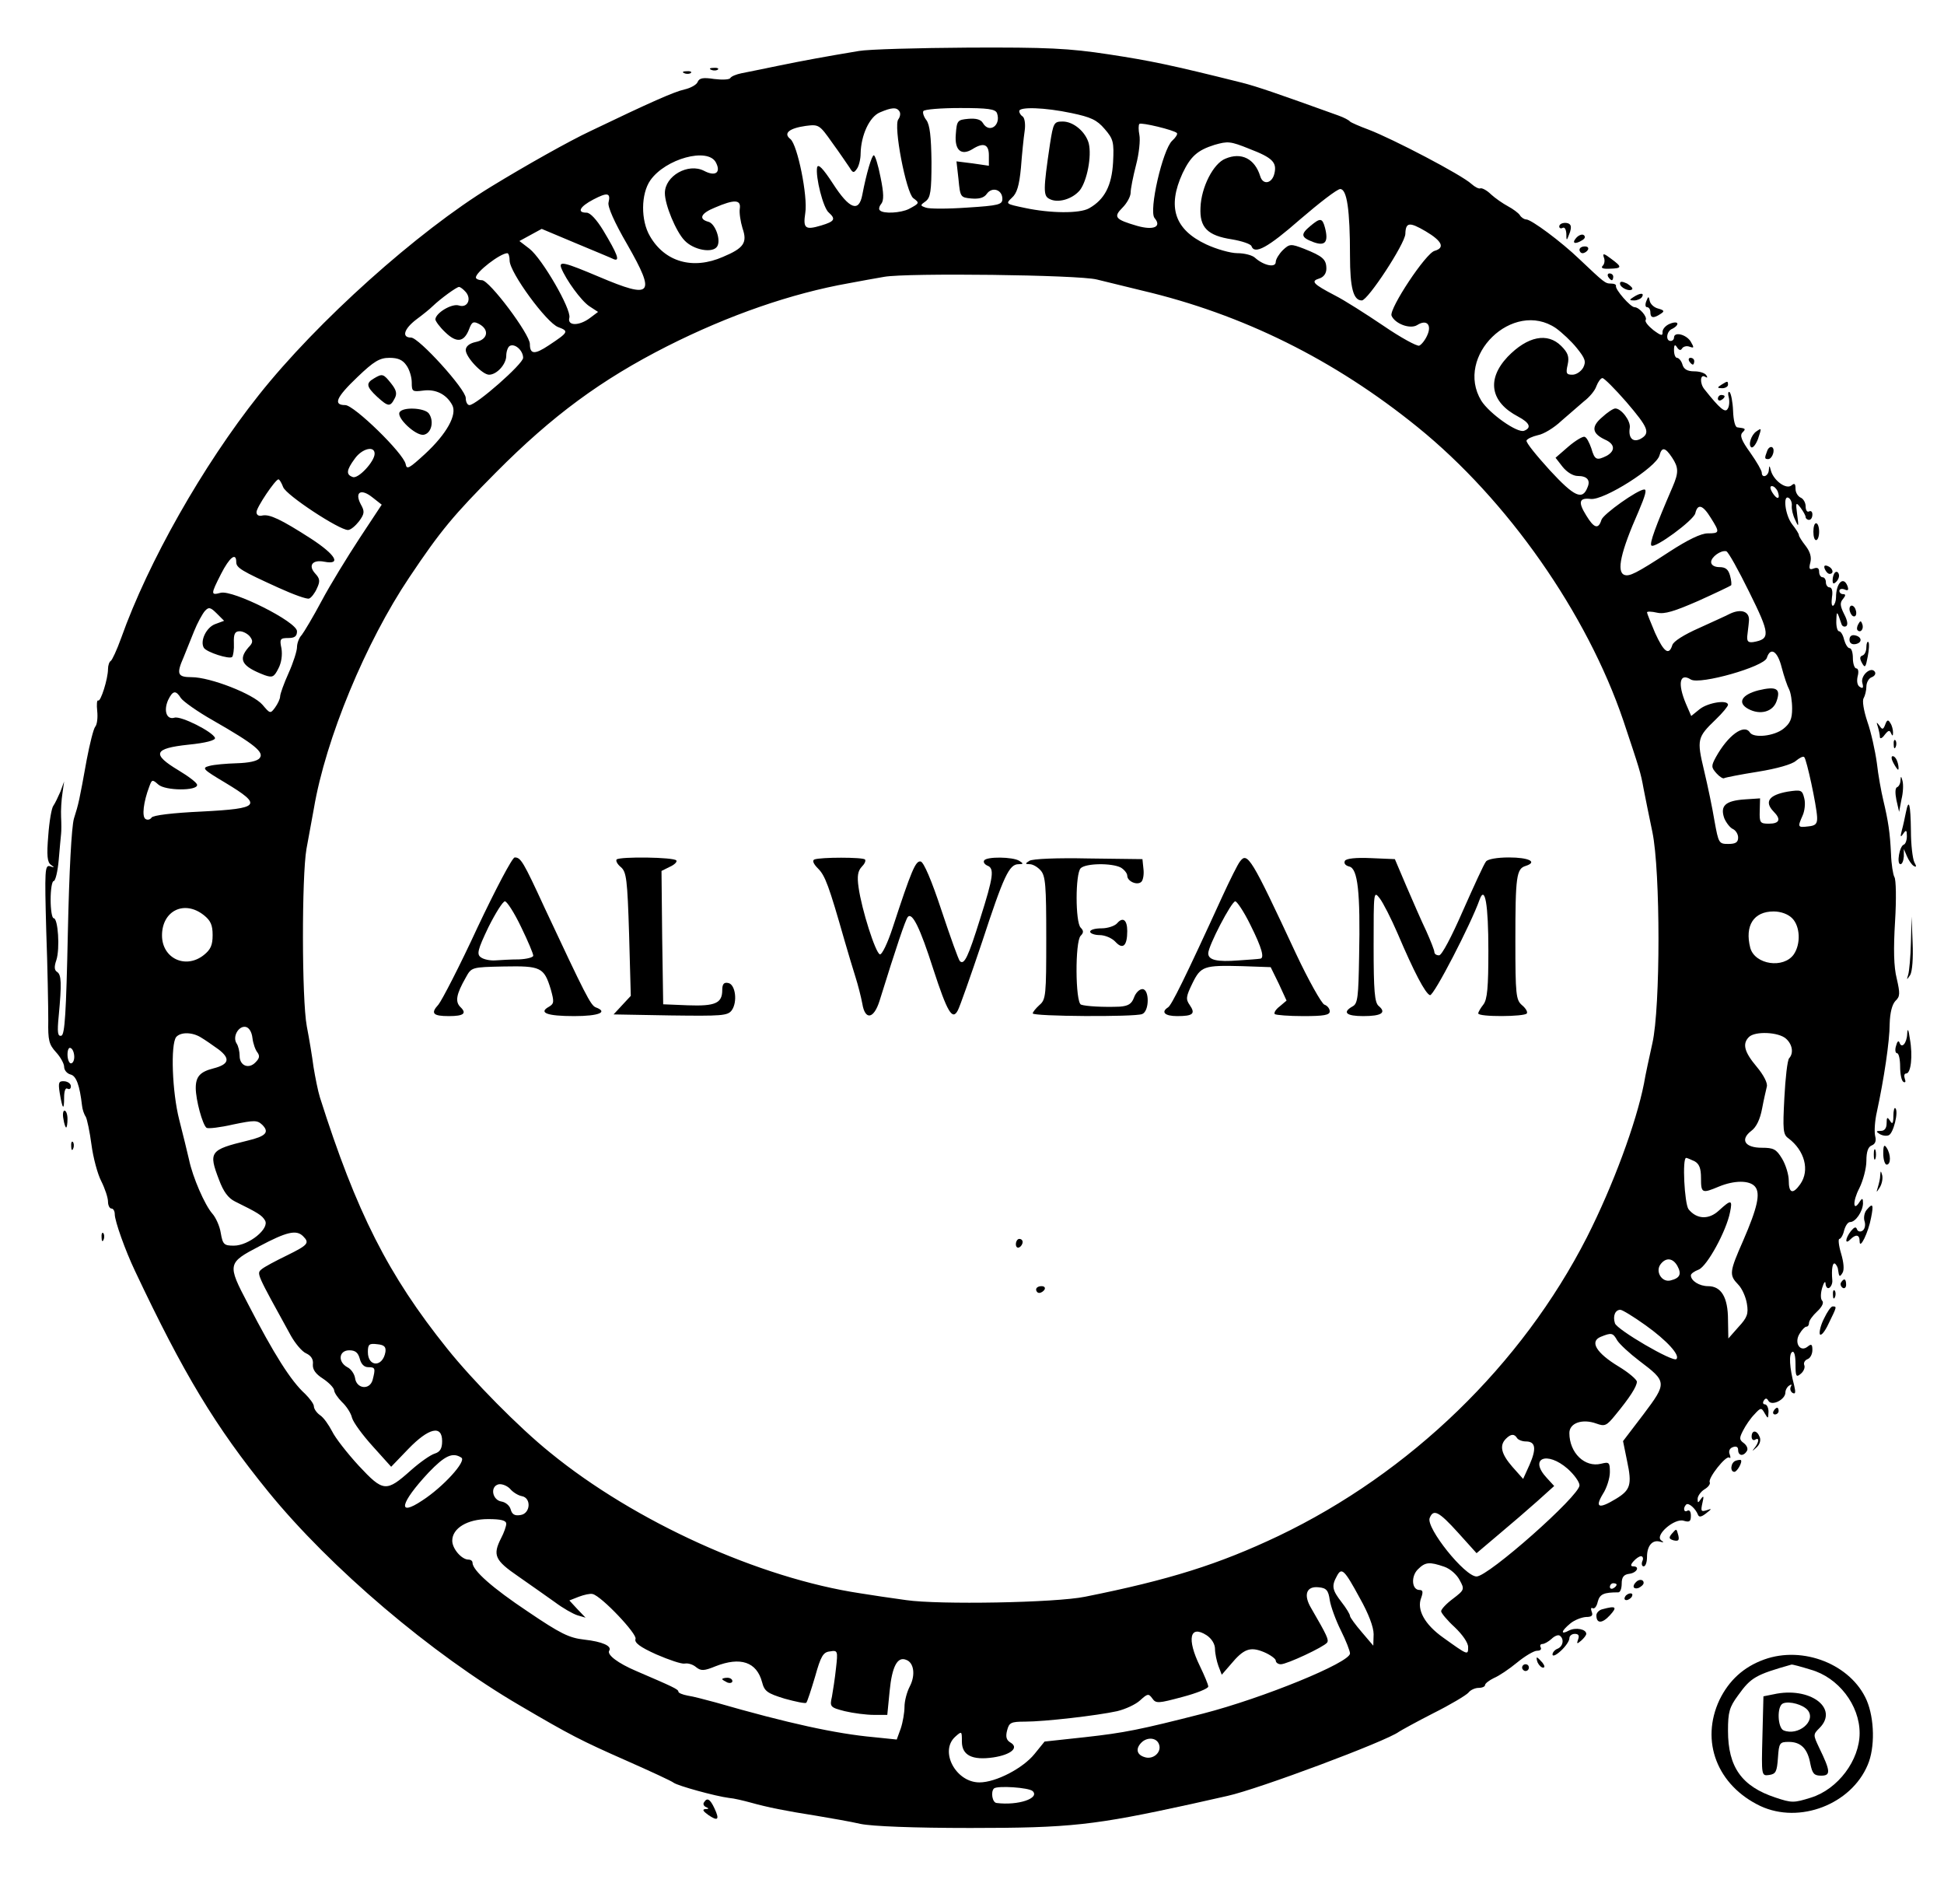 <?xml version="1.0" standalone="no"?>
<!DOCTYPE svg PUBLIC "-//W3C//DTD SVG 20010904//EN"
 "http://www.w3.org/TR/2001/REC-SVG-20010904/DTD/svg10.dtd">
<svg version="1.0" xmlns="http://www.w3.org/2000/svg"
 width="576pt" height="564pt" viewBox="0 0 576 564"
 preserveAspectRatio="xMidYMid meet">

<g transform="translate(0,564) scale(0.1,-0.1)"
fill="#000000" stroke="none">
<path d="M2545 5489 c-102 -17 -162 -28 -240 -44 -44 -9 -92 -19 -108 -22 -15
-3 -30 -9 -33 -14 -2 -5 -24 -6 -48 -3 -33 5 -44 3 -49 -9 -3 -8 -21 -18 -39
-22 -31 -7 -101 -38 -278 -123 -62 -29 -192 -102 -295 -165 -218 -133 -515
-399 -688 -617 -166 -209 -328 -495 -408 -720 -13 -36 -27 -66 -31 -68 -4 -2
-8 -13 -8 -24 0 -29 -22 -98 -29 -93 -4 2 -5 -12 -3 -31 2 -19 0 -40 -6 -47
-5 -6 -16 -50 -25 -97 -22 -122 -24 -131 -38 -175 -7 -25 -14 -154 -18 -339
-5 -238 -9 -300 -19 -304 -11 -3 -13 9 -8 59 9 96 8 122 -5 130 -8 5 -9 15 -2
35 11 34 5 124 -8 124 -5 0 -9 25 -9 55 0 30 4 55 9 55 5 0 12 28 15 63 3 34
6 69 7 77 1 8 1 31 0 50 -1 19 1 51 4 70 l5 35 -11 -30 c-7 -16 -16 -35 -21
-42 -5 -6 -12 -46 -15 -88 -5 -60 -3 -79 8 -87 11 -8 11 -9 -3 -4 -15 4 -16
-10 -11 -192 4 -108 6 -228 6 -265 -1 -59 2 -71 23 -94 13 -14 24 -34 24 -43
0 -10 8 -20 19 -23 17 -4 27 -32 34 -92 1 -11 6 -26 11 -33 4 -7 12 -45 17
-83 5 -38 18 -87 29 -108 11 -22 20 -49 20 -61 0 -11 5 -20 10 -20 6 0 10 -8
10 -17 0 -20 31 -107 60 -168 144 -305 238 -461 395 -654 184 -226 483 -480
745 -633 150 -88 181 -104 317 -164 70 -31 133 -60 139 -65 12 -9 124 -40 164
-45 14 -1 43 -8 65 -14 50 -14 100 -24 195 -39 41 -7 100 -17 130 -24 34 -7
156 -12 325 -12 297 0 367 8 655 71 36 8 84 19 107 24 91 20 471 162 508 190
6 4 51 29 102 55 50 25 97 53 104 61 6 8 20 14 30 14 11 0 19 4 19 8 0 5 12
14 26 21 15 6 46 27 69 46 23 19 50 35 59 35 10 0 14 4 11 10 -3 5 -1 10 5 10
6 0 18 7 27 15 8 8 19 13 24 10 14 -9 11 -32 -6 -39 -8 -3 -15 -11 -15 -17 0
-7 11 -2 25 11 14 13 25 29 25 37 0 7 7 13 16 13 11 0 14 -5 10 -16 -5 -14 -4
-15 9 -4 8 7 15 16 15 20 0 14 -31 20 -51 10 -26 -14 -24 -2 4 21 12 10 33 18
46 19 17 0 22 4 17 16 -3 8 -2 13 3 10 5 -3 12 5 15 19 6 23 18 28 61 28 6 0
10 12 10 26 0 19 6 27 23 29 22 3 32 22 11 22 -8 0 -8 5 1 15 7 8 17 15 22 15
6 0 8 -7 4 -15 -3 -8 -1 -15 4 -15 6 0 10 13 10 28 0 33 16 52 39 45 11 -3 12
-2 3 4 -20 15 40 67 67 58 17 -5 21 -2 21 15 0 12 -4 18 -10 15 -11 -7 -14 8
-4 18 7 7 28 -12 35 -30 3 -8 10 -7 24 4 18 14 18 15 1 9 -16 -5 -17 -2 -12
21 5 21 4 24 -4 13 -9 -13 -10 -13 -10 0 0 8 9 21 20 28 12 7 18 16 16 21 -7
11 49 82 58 73 4 -3 4 1 1 10 -4 9 0 18 9 21 10 4 16 1 16 -8 0 -18 16 -20 26
-3 4 6 0 16 -9 23 -14 10 -14 15 -2 38 7 14 22 36 33 47 19 21 21 21 31 3 10
-17 10 -16 11 5 0 12 -5 22 -11 22 -5 0 -7 5 -3 11 5 8 9 8 14 -1 10 -16 50 4
50 25 0 7 5 17 12 21 6 4 8 3 4 -4 -3 -6 -1 -14 5 -18 9 -5 10 1 5 22 -14 53
-16 93 -6 99 6 4 10 -10 10 -36 0 -36 2 -40 15 -29 9 7 14 19 11 26 -3 7 2 15
10 18 8 3 14 15 14 27 0 17 -3 19 -14 10 -22 -18 -41 11 -24 38 7 12 16 21 20
21 5 0 8 5 8 11 0 7 11 22 24 34 14 13 21 26 15 32 -5 5 -5 21 0 38 5 17 10
22 10 12 1 -10 6 -15 11 -12 6 4 10 14 9 23 -3 33 1 55 9 48 4 -4 8 -12 8 -17
3 -22 5 -23 13 -10 6 9 4 31 -4 58 -7 23 -9 43 -5 43 4 0 11 11 14 25 4 14 11
25 18 25 16 0 37 31 38 55 0 16 -2 17 -10 5 -20 -32 -21 2 -1 40 11 22 21 59
21 81 0 27 5 42 16 46 10 4 14 13 10 28 -3 13 -1 45 5 71 21 97 38 210 38 261
1 33 7 57 17 68 14 13 14 22 4 66 -9 35 -10 88 -5 170 4 65 3 124 -2 131 -4 7
-9 38 -10 68 -3 63 -8 97 -23 160 -6 25 -15 74 -19 110 -5 36 -17 91 -28 122
-11 33 -16 63 -11 70 4 7 8 23 8 34 0 12 7 25 16 28 8 3 13 10 9 16 -11 17
-43 -11 -37 -33 4 -14 2 -18 -7 -12 -8 4 -10 17 -7 31 4 14 2 24 -4 24 -5 0
-10 14 -10 30 0 17 -4 30 -10 30 -5 0 -12 11 -16 25 -3 14 -10 25 -15 25 -5 0
-9 15 -8 33 1 29 2 28 15 -11 2 -7 8 -10 14 -7 6 4 4 17 -6 36 -12 24 -13 34
-3 45 8 10 8 14 0 14 -6 0 -11 4 -11 10 0 5 7 7 15 4 11 -5 13 -2 9 10 -12 31
-34 9 -34 -34 0 -10 -4 -21 -8 -24 -5 -3 -6 8 -4 25 3 17 0 29 -7 29 -6 0 -11
7 -11 15 0 8 -4 15 -10 15 -5 0 -10 7 -10 16 0 11 -5 14 -16 10 -13 -5 -15 -1
-10 18 4 16 -1 32 -14 49 -11 14 -20 28 -20 32 0 4 -9 18 -20 32 -21 27 -28
89 -10 78 6 -4 10 -14 9 -23 -1 -10 3 -28 10 -42 10 -23 11 -21 6 15 -5 37 -4
39 10 21 8 -11 15 -23 15 -28 0 -4 5 -8 10 -8 6 0 10 7 10 16 0 8 -4 12 -10 9
-5 -3 -10 3 -10 15 0 11 -7 23 -15 26 -8 4 -15 15 -15 26 0 15 -3 18 -12 10
-16 -13 -53 15 -61 44 -4 16 -5 16 -6 2 -1 -19 -21 -26 -21 -8 0 6 -15 32 -34
59 -26 36 -32 51 -23 60 11 11 9 12 -15 15 -7 0 -12 21 -13 49 -1 26 -6 51
-10 55 -4 4 -6 -3 -3 -14 3 -12 2 -28 -3 -35 -7 -13 -23 0 -69 58 -14 17 -13
46 2 37 7 -4 8 -3 4 4 -4 7 -20 12 -36 12 -20 0 -31 6 -35 20 -3 11 -11 20
-16 20 -5 0 -9 10 -9 23 0 16 3 18 9 8 6 -9 11 -10 15 -3 4 6 14 8 22 5 14 -5
14 -3 3 16 -14 21 -49 29 -49 11 0 -5 -4 -10 -10 -10 -16 0 -12 30 5 36 8 4
15 10 15 15 0 5 -10 5 -22 0 -13 -5 -22 -16 -22 -24 1 -13 -4 -12 -27 5 -15
12 -26 25 -23 30 6 9 -19 38 -33 38 -12 0 -58 53 -55 63 1 4 -5 7 -15 7 -17 0
-20 3 -93 72 -54 52 -143 118 -158 118 -6 0 -15 6 -19 13 -4 6 -20 18 -35 26
-15 8 -38 24 -50 35 -12 12 -27 20 -32 18 -4 -2 -16 4 -26 13 -29 27 -234 134
-305 161 -27 10 -52 21 -55 24 -3 4 -18 12 -35 18 -178 64 -238 85 -285 97
-212 53 -271 65 -395 84 -118 18 -182 21 -415 20 -151 -1 -297 -5 -325 -10z
m120 -179 c4 -6 2 -16 -3 -23 -16 -18 23 -218 44 -234 19 -14 19 -15 -13 -32
-24 -12 -76 -15 -86 -4 -4 3 -2 12 4 19 8 10 8 31 -2 79 -7 36 -16 65 -20 65
-6 0 -22 -54 -34 -117 -10 -53 -38 -43 -87 33 -30 46 -44 60 -47 48 -5 -28 18
-121 35 -134 21 -19 17 -26 -23 -38 -47 -14 -54 -9 -47 37 8 49 -23 202 -44
219 -22 17 -4 32 45 39 39 5 41 4 79 -50 22 -30 44 -63 51 -73 10 -17 13 -17
22 -4 6 8 11 29 11 45 1 54 26 109 57 122 35 15 50 16 58 3z m289 -5 c13 -36
-23 -62 -42 -29 -6 10 -20 14 -43 12 -32 -3 -34 -5 -37 -46 -4 -47 16 -64 49
-44 33 21 49 15 49 -18 l0 -31 -48 7 -48 6 6 -53 c5 -53 6 -54 38 -57 23 -2
38 2 46 14 16 22 46 12 46 -15 0 -17 -10 -20 -105 -26 -57 -4 -112 -4 -122 0
-17 6 -17 7 0 19 14 11 17 29 17 117 -1 75 -5 109 -15 123 -8 10 -12 23 -9 27
3 5 52 9 109 9 82 0 104 -3 109 -15z m221 0 c57 -12 75 -20 98 -47 26 -30 28
-39 25 -99 -4 -69 -25 -110 -71 -136 -28 -16 -115 -15 -190 1 -57 12 -58 12
-39 30 15 13 22 36 27 89 3 40 8 89 11 109 3 20 0 39 -6 43 -5 3 -10 10 -10
16 0 13 75 11 155 -6z m312 -59 c3 -3 -3 -13 -14 -23 -28 -26 -70 -208 -52
-229 22 -26 -3 -37 -52 -23 -65 19 -71 26 -43 54 13 13 24 33 24 44 0 11 7 47
16 82 9 34 13 74 10 89 -3 15 -3 30 0 33 6 5 102 -18 111 -27z m215 -47 c68
-26 82 -40 74 -73 -7 -30 -34 -35 -42 -8 -16 52 -56 72 -103 52 -36 -14 -72
-85 -74 -145 -3 -59 21 -83 93 -94 30 -5 56 -14 58 -20 9 -26 48 -5 144 79 57
49 110 90 119 90 20 0 29 -62 29 -198 0 -95 10 -132 35 -132 18 0 128 168 129
197 1 35 12 36 60 8 49 -29 58 -49 27 -58 -26 -6 -135 -171 -128 -192 10 -24
55 -41 76 -28 28 18 44 1 30 -30 -6 -14 -17 -28 -24 -31 -7 -2 -55 24 -106 59
-52 35 -116 76 -144 90 -65 34 -72 42 -46 50 13 4 21 15 21 29 0 28 -11 37
-66 59 -39 15 -43 15 -63 -4 -11 -11 -21 -27 -21 -35 0 -18 -35 -11 -61 12 -8
8 -32 14 -53 14 -20 0 -62 12 -92 26 -94 44 -116 111 -70 211 24 50 44 68 95
84 39 11 46 11 103 -12z m-1581 -40 c16 -30 -1 -43 -35 -25 -47 24 -116 -15
-116 -66 0 -35 33 -114 58 -140 27 -29 84 -39 97 -18 12 19 -6 68 -26 73 -30
8 -23 25 19 42 58 25 78 24 74 -3 -2 -12 2 -38 8 -58 15 -43 4 -59 -58 -85
-89 -39 -172 -15 -216 61 -28 47 -27 126 1 166 45 64 170 98 194 53z m-318
-119 c-3 -12 17 -58 56 -125 85 -149 74 -162 -84 -95 -102 43 -120 48 -112 26
14 -35 59 -97 83 -113 l26 -17 -24 -18 c-32 -24 -68 -24 -61 1 6 25 -80 174
-118 204 l-30 23 33 18 33 18 100 -42 c55 -23 106 -44 114 -48 19 -7 10 16
-32 86 -19 31 -38 52 -49 52 -30 0 -20 18 20 39 42 22 52 20 45 -9z m-293
-172 c0 -35 110 -185 144 -197 32 -12 31 -15 -28 -54 -42 -28 -56 -27 -56 4 0
29 -120 189 -142 189 -10 0 -18 4 -18 8 0 16 71 71 93 72 4 0 7 -10 7 -22z
m1740 -56 c25 -6 86 -21 135 -33 297 -70 568 -204 815 -404 267 -216 502 -552
610 -870 48 -144 51 -152 60 -202 5 -27 17 -84 26 -128 24 -116 24 -519 0
-625 -9 -41 -21 -95 -25 -120 -23 -116 -91 -301 -169 -455 -193 -378 -523
-698 -914 -885 -177 -84 -323 -130 -573 -180 -88 -18 -434 -24 -530 -10 -44 6
-105 15 -135 20 -300 45 -669 212 -920 417 -92 74 -229 213 -305 308 -175 218
-269 404 -377 744 -6 19 -14 60 -19 90 -4 31 -13 85 -20 121 -15 81 -15 444
-1 525 6 33 16 87 22 120 35 207 154 493 283 685 93 139 131 184 257 311 167
168 311 274 506 373 184 93 370 157 539 187 33 6 80 15 105 19 67 12 576 6
630 -8z m-1870 -37 c18 -21 5 -48 -20 -40 -21 7 -69 -22 -70 -41 0 -5 13 -23
29 -38 34 -33 56 -30 71 9 8 22 13 24 30 15 31 -17 25 -46 -10 -53 -19 -4 -30
-13 -30 -24 0 -21 49 -73 69 -73 23 0 51 31 51 56 0 13 5 26 10 29 15 9 40
-13 40 -35 0 -18 -139 -140 -159 -140 -6 0 -11 9 -11 21 0 26 -139 179 -162
179 -29 0 -21 26 16 54 19 14 40 31 48 39 24 23 71 57 78 57 4 0 13 -7 20 -15z
m3230 -107 c18 -13 46 -39 62 -59 25 -31 28 -40 19 -58 -7 -12 -21 -21 -32
-21 -18 0 -20 4 -14 30 5 23 1 35 -19 55 -41 41 -100 29 -159 -32 -63 -67 -51
-134 31 -177 34 -18 41 -33 18 -42 -20 -8 -103 51 -127 89 -80 132 94 301 221
215z m-3406 -110 c9 -12 16 -35 16 -51 0 -27 2 -28 34 -24 37 5 69 -11 86 -43
15 -28 -16 -85 -81 -145 -47 -43 -54 -47 -57 -30 -6 32 -153 175 -179 175 -37
0 -27 23 36 83 49 47 66 57 95 57 25 0 39 -6 50 -22z m3615 -109 c65 -76 72
-92 42 -109 -23 -12 -37 3 -32 33 3 20 -25 57 -43 57 -6 0 -24 -12 -39 -26
-33 -28 -30 -48 8 -66 30 -13 32 -33 6 -48 -30 -15 -36 -13 -46 22 -6 17 -14
33 -20 34 -5 2 -27 -11 -48 -29 l-38 -33 21 -27 c13 -16 31 -27 45 -27 27 0
38 -12 29 -33 -15 -40 -39 -29 -112 50 -39 43 -71 82 -69 88 2 5 17 12 34 16
17 3 48 22 69 42 22 19 52 45 67 58 16 12 33 32 37 45 5 13 13 24 18 24 5 0
37 -32 71 -71z m-3709 -153 c0 -23 -49 -76 -65 -69 -20 7 -19 20 6 54 21 30
59 40 59 15z m3844 -11 c20 -30 20 -45 2 -87 -51 -118 -69 -168 -63 -174 10
-10 124 74 130 95 7 30 22 26 46 -13 27 -43 27 -46 -9 -46 -20 0 -59 -19 -113
-54 -101 -66 -119 -74 -134 -69 -24 9 -11 68 42 188 20 47 25 65 17 65 -19 0
-122 -73 -127 -90 -9 -29 -22 -25 -45 13 -25 40 -21 53 13 49 39 -5 195 94
204 129 7 26 17 24 37 -6z m-4115 -88 c9 -24 166 -127 192 -127 8 0 22 12 33
26 16 22 17 29 5 50 -19 36 0 48 34 21 l28 -22 -66 -100 c-36 -55 -87 -138
-112 -185 -25 -47 -52 -92 -59 -101 -8 -8 -14 -25 -14 -36 0 -11 -11 -46 -25
-77 -14 -31 -25 -62 -25 -69 0 -7 -7 -22 -15 -33 -14 -19 -15 -18 -37 8 -27
32 -155 82 -210 82 -42 0 -46 9 -24 59 7 18 21 52 31 77 10 25 25 52 32 60 11
12 16 12 35 -7 l22 -22 -27 -10 c-26 -10 -45 -50 -33 -70 8 -13 76 -35 84 -27
3 4 6 22 5 41 -1 27 3 35 17 35 10 0 23 -7 30 -15 10 -13 10 -19 -4 -33 -31
-36 -20 -56 48 -82 23 -8 28 -6 41 20 9 17 12 40 9 59 -6 28 -4 31 20 31 19 0
26 5 26 20 0 28 -190 123 -226 114 -30 -8 -30 -5 1 56 25 49 45 65 45 35 0
-17 15 -26 125 -76 44 -20 85 -35 91 -32 6 2 17 16 23 30 10 21 9 29 -5 44
-22 24 -8 42 27 35 52 -10 33 21 -39 68 -90 58 -123 73 -144 69 -11 -3 -18 1
-18 10 0 14 56 97 65 97 3 0 9 -10 14 -23z m4428 -12 c9 -24 -1 -27 -15 -5 -8
13 -8 20 -2 20 6 0 13 -7 17 -15z m-84 -299 c62 -125 63 -139 12 -148 -15 -2
-19 2 -18 17 1 11 4 31 5 45 3 28 -22 38 -56 22 -11 -6 -54 -25 -93 -43 -43
-19 -75 -39 -78 -50 -10 -32 -25 -21 -51 36 -13 31 -24 58 -24 61 0 3 13 3 30
-1 22 -5 51 4 122 35 51 23 95 44 97 46 2 1 1 15 -3 29 -5 18 -13 25 -31 25
-15 0 -25 6 -25 15 0 15 29 36 45 32 6 -2 36 -56 68 -121z m96 -223 c7 -27 17
-56 22 -65 5 -10 9 -35 9 -57 0 -31 -6 -44 -26 -60 -28 -22 -88 -28 -99 -11
-17 27 -65 -8 -101 -73 -14 -26 -14 -30 2 -48 9 -10 20 -17 23 -14 4 2 49 11
100 19 56 9 101 22 112 32 11 9 22 15 25 11 7 -7 36 -141 38 -177 1 -20 -4
-26 -26 -28 -32 -4 -32 -2 -17 32 6 13 9 36 5 51 -6 25 -9 26 -49 20 -56 -10
-70 -30 -42 -59 23 -23 18 -36 -14 -36 -26 0 -28 3 -27 38 l1 37 -45 -3 c-58
-4 -74 -19 -61 -56 6 -14 18 -29 26 -32 8 -4 15 -15 15 -25 0 -14 -7 -19 -29
-19 -28 0 -29 2 -41 68 -6 37 -20 104 -31 150 -22 92 -20 98 35 151 20 19 36
39 36 43 0 16 -58 7 -83 -12 l-26 -21 -16 37 c-25 60 -18 92 15 71 27 -16 217
38 225 64 11 34 32 20 44 -28z m-4743 -91 c7 -10 49 -40 95 -66 124 -71 153
-95 138 -112 -7 -9 -33 -14 -68 -15 -31 -1 -67 -4 -81 -8 -23 -6 -19 -10 48
-50 111 -67 103 -76 -70 -85 -86 -4 -145 -11 -149 -18 -4 -6 -12 -8 -18 -4
-11 7 -6 50 11 95 8 22 9 23 27 7 21 -19 117 -19 115 -1 0 6 -25 25 -55 43
-80 48 -74 65 29 76 51 5 81 13 79 20 -6 18 -101 66 -120 60 -23 -7 -33 20
-19 52 14 29 23 30 38 6z m68 -643 c20 -16 26 -29 26 -59 0 -30 -6 -43 -26
-59 -54 -43 -124 -10 -124 58 0 73 66 106 124 60z m4706 -9 c24 -24 26 -76 5
-107 -30 -43 -115 -31 -129 19 -17 66 10 108 69 108 22 0 43 -8 55 -20z
m-4562 -355 c2 -17 9 -36 15 -43 7 -10 6 -17 -6 -29 -20 -21 -47 -10 -47 19 0
13 -4 30 -9 37 -13 20 6 53 27 49 10 -2 18 -15 20 -33z m-153 2 c12 -7 35 -23
53 -36 35 -27 31 -44 -16 -56 -39 -10 -52 -24 -52 -58 0 -35 20 -109 32 -118
5 -3 40 1 79 10 63 13 71 13 86 -1 22 -22 11 -34 -44 -47 -111 -27 -116 -33
-84 -116 13 -35 27 -54 47 -64 69 -34 80 -41 89 -56 15 -24 -48 -75 -92 -75
-29 0 -33 3 -39 38 -3 20 -15 46 -25 57 -22 25 -58 107 -69 160 -5 22 -18 75
-29 118 -21 82 -26 223 -9 245 13 15 47 15 73 -1z m4697 -4 c19 -17 23 -43 9
-58 -5 -6 -11 -58 -14 -117 -5 -95 -4 -109 12 -120 48 -36 64 -95 35 -136 -22
-31 -34 -27 -34 11 0 17 -9 47 -20 65 -17 28 -25 32 -60 32 -50 0 -65 24 -31
50 15 11 26 34 32 66 5 27 12 56 14 65 3 10 -9 34 -30 59 -37 44 -43 68 -23
88 18 18 88 15 110 -5z m-5072 -54 c0 -10 -4 -19 -10 -19 -5 0 -10 12 -10 26
0 14 4 23 10 19 6 -3 10 -15 10 -26z m4801 -309 c14 -8 19 -21 19 -50 0 -45 3
-46 53 -25 46 19 91 19 107 0 17 -20 7 -63 -35 -160 -41 -93 -42 -102 -15
-130 12 -12 23 -38 26 -57 5 -30 1 -41 -25 -69 l-30 -34 -1 55 c0 67 -20 100
-59 100 -26 0 -51 16 -51 32 0 5 10 12 23 17 25 10 82 114 93 170 8 38 3 38
-33 5 -30 -28 -66 -26 -90 4 -12 17 -19 152 -7 152 3 0 14 -5 25 -10z m-4123
-222 c20 -20 15 -26 -48 -57 -33 -16 -67 -34 -75 -41 -15 -13 -16 -10 87 -197
13 -23 33 -47 45 -52 15 -7 22 -18 20 -33 -1 -15 8 -28 30 -42 18 -12 32 -27
33 -34 0 -7 11 -23 23 -35 13 -12 27 -33 30 -47 4 -14 32 -52 62 -85 l54 -60
51 53 c60 62 100 72 100 23 0 -22 -6 -32 -22 -37 -13 -4 -44 -26 -70 -49 -74
-66 -82 -65 -155 13 -34 37 -70 83 -79 102 -10 19 -25 41 -36 48 -10 7 -18 19
-18 26 0 7 -12 23 -26 37 -42 38 -92 117 -170 268 -61 116 -60 120 34 169 81
43 110 50 130 30z m4072 -88 c13 -24 8 -36 -20 -43 -26 -7 -47 27 -29 49 16
20 36 17 49 -6z m-94 -176 c63 -45 103 -89 91 -100 -10 -10 -176 87 -182 106
-7 22 1 40 16 40 6 0 40 -21 75 -46z m-84 -45 c7 -11 36 -38 65 -60 82 -62 83
-65 13 -158 l-61 -80 12 -59 c15 -70 10 -86 -33 -112 -51 -31 -63 -26 -39 14
12 18 21 48 21 65 0 29 -2 31 -26 25 -48 -12 -94 32 -94 91 0 30 39 43 80 28
25 -9 30 -7 56 25 43 52 64 85 64 99 0 6 -24 27 -54 45 -66 40 -87 74 -53 88
32 13 36 12 49 -11z m-3650 -34 c-8 -46 -52 -45 -52 0 0 23 4 26 28 23 21 -2
26 -8 24 -23z m-76 -20 c4 -16 13 -25 25 -25 21 0 22 -3 13 -38 -9 -31 -48
-26 -52 6 -2 12 -12 27 -23 32 -29 16 -25 50 6 50 18 0 26 -7 31 -25z m3429
-235 c3 -5 15 -10 26 -10 29 0 32 -21 11 -69 l-19 -42 -32 36 c-33 38 -39 63
-19 83 15 15 25 15 33 2z m-3128 -58 c16 -10 -54 -87 -116 -127 -75 -50 -66
-8 19 83 48 50 71 61 97 44z m3278 -33 c19 -17 35 -39 35 -49 0 -31 -270 -270
-305 -270 -35 0 -150 144 -139 173 11 28 27 20 84 -43 l55 -61 65 55 c36 30
88 75 115 99 l50 45 -22 24 c-54 58 0 81 62 27z m-3099 -81 c29 -5 26 -52 -4
-56 -17 -3 -25 2 -29 17 -3 11 -15 21 -27 23 -27 4 -35 44 -9 51 10 2 25 -4
34 -13 8 -10 24 -20 35 -22z m-46 -82 c0 -7 -7 -27 -15 -42 -26 -51 -19 -66
51 -114 36 -25 84 -59 108 -76 24 -18 54 -35 67 -39 l24 -7 -24 25 -24 26 28
11 c16 6 34 10 41 8 26 -6 133 -119 127 -133 -4 -11 13 -24 62 -46 37 -16 75
-29 84 -27 10 2 25 -3 34 -11 14 -11 23 -11 57 3 74 29 122 13 138 -47 7 -27
15 -33 67 -49 33 -9 61 -15 64 -12 3 3 14 37 26 77 17 61 24 73 44 75 23 4 24
2 18 -50 -3 -29 -9 -67 -12 -84 -7 -30 -5 -32 38 -43 25 -6 64 -11 86 -11 l40
0 7 71 c7 72 23 103 49 92 23 -8 28 -45 11 -78 -9 -17 -16 -44 -16 -61 0 -17
-5 -46 -11 -64 l-12 -33 -68 7 c-111 10 -254 41 -469 103 -30 8 -67 18 -82 20
-16 3 -28 8 -28 12 0 7 -18 15 -125 61 -54 23 -87 48 -80 60 9 14 -20 27 -74
33 -45 5 -71 18 -167 83 -105 70 -164 122 -164 145 0 5 -5 9 -12 9 -20 0 -48
32 -48 56 0 37 45 64 106 64 39 0 54 -4 54 -14z m2779 -127 c18 -6 38 -24 46
-40 15 -27 14 -29 -20 -55 -19 -14 -35 -31 -35 -37 0 -5 18 -27 40 -47 23 -22
40 -46 40 -59 0 -25 0 -25 -74 28 -55 39 -79 83 -65 118 6 17 5 23 -5 23 -23
0 -26 40 -5 61 22 22 34 23 78 8z m-250 -93 c26 -46 41 -86 41 -107 l-1 -34
-34 40 c-19 22 -35 44 -35 48 0 5 -11 23 -25 41 -28 36 -30 48 -14 77 14 27
22 20 68 -65z m761 40 c0 -3 -4 -8 -10 -11 -5 -3 -10 -1 -10 4 0 6 5 11 10 11
6 0 10 -2 10 -4z m-850 -46 c3 -19 18 -60 33 -90 15 -30 27 -61 27 -68 0 -27
-257 -132 -435 -178 -188 -48 -233 -57 -350 -70 l-120 -13 -30 -37 c-34 -42
-114 -84 -163 -84 -70 0 -119 92 -72 135 20 18 20 17 20 -14 0 -41 31 -56 93
-47 53 8 77 29 51 44 -12 7 -15 17 -10 36 6 23 11 26 53 26 58 0 214 18 273
31 25 6 55 20 68 32 22 20 25 21 36 6 11 -16 18 -15 89 4 42 11 77 25 77 31 0
6 -12 34 -25 61 -39 80 -30 123 20 91 15 -10 25 -26 25 -41 0 -13 5 -36 10
-50 l10 -26 26 30 c39 47 58 54 99 37 19 -8 35 -20 35 -25 0 -6 7 -11 15 -11
18 0 127 51 137 64 6 8 0 21 -47 102 -24 40 -14 66 22 62 23 -2 29 -9 33 -38z
m-506 -427 c9 -23 -17 -47 -43 -38 -23 7 -27 25 -9 43 17 17 45 15 52 -5z
m-374 -139 c21 -21 -43 -43 -107 -35 -13 1 -18 33 -8 43 10 9 104 3 115 -8z"/>
<path d="M3111 5213 c-20 -135 -20 -153 -2 -162 25 -14 69 -1 91 26 21 28 35
100 26 138 -9 34 -45 65 -77 65 -26 0 -28 -3 -38 -67z"/>
<path d="M3883 4971 c-30 -25 -29 -34 8 -48 35 -13 46 -1 35 42 -8 30 -14 30
-43 6z"/>
<path d="M1415 2893 c-53 -115 -106 -217 -116 -229 -24 -26 -16 -34 31 -34 44
0 54 8 34 27 -16 16 -12 38 16 87 17 31 17 31 113 33 109 2 119 -2 139 -68 10
-36 10 -42 -5 -51 -33 -18 -6 -28 74 -28 74 0 102 12 64 26 -15 6 -31 38 -151
294 -64 139 -71 150 -89 150 -7 0 -56 -93 -110 -207z m129 1 c20 -41 36 -79
36 -85 0 -5 -19 -10 -42 -11 -24 0 -55 -2 -71 -3 -15 -1 -34 3 -42 9 -13 9
-10 22 22 89 21 42 43 77 49 77 6 0 28 -34 48 -76z"/>
<path d="M1827 3094 c-3 -4 2 -14 13 -23 16 -14 19 -36 24 -199 l5 -182 -26
-28 -25 -27 168 -3 c152 -2 170 -1 182 15 18 25 11 77 -10 81 -13 3 -18 -3
-18 -21 0 -39 -21 -48 -102 -45 l-73 3 -3 198 -2 197 24 12 c14 6 23 15 20 19
-6 10 -167 12 -177 3z"/>
<path d="M2413 3094 c-7 -3 -3 -13 11 -27 21 -21 32 -51 78 -212 11 -38 26
-88 33 -110 7 -22 16 -57 20 -78 8 -50 34 -46 51 8 50 161 77 241 84 249 13
14 36 -32 75 -154 42 -129 57 -154 73 -123 6 11 38 102 72 203 64 195 80 230
108 230 15 0 15 2 2 10 -19 12 -97 13 -104 1 -3 -5 1 -11 9 -15 22 -8 19 -32
-21 -158 -35 -112 -47 -138 -60 -125 -4 4 -28 71 -54 149 -30 91 -53 144 -62
146 -15 3 -27 -25 -83 -196 -15 -46 -32 -81 -38 -79 -13 4 -54 133 -63 198 -5
34 -2 49 9 61 9 9 13 18 10 22 -7 7 -132 7 -150 0z"/>
<path d="M3050 3090 c-13 -8 -13 -10 1 -10 9 0 23 -8 32 -18 15 -16 17 -45 17
-200 0 -170 -1 -183 -20 -199 -11 -10 -20 -21 -20 -25 0 -9 301 -11 324 -2 22
8 22 74 1 74 -9 0 -20 -11 -25 -25 -7 -19 -17 -25 -42 -27 -49 -2 -101 1 -115
6 -17 7 -18 187 -1 204 9 9 9 15 0 24 -16 16 -16 160 0 176 15 15 92 16 119 2
10 -6 19 -17 19 -24 0 -17 30 -30 42 -18 5 5 8 22 6 38 l-3 29 -160 2 c-93 2
-166 -1 -175 -7z"/>
<path d="M3674 3088 c-6 -7 -29 -53 -52 -103 -112 -245 -151 -323 -161 -329
-22 -14 -10 -26 27 -26 47 0 55 7 37 33 -12 17 -11 25 8 64 25 51 34 54 147
51 l85 -3 24 -49 23 -50 -20 -17 c-12 -9 -18 -19 -15 -23 4 -3 42 -6 85 -6 60
0 78 3 78 14 0 8 -7 17 -16 20 -8 3 -47 72 -85 153 -131 281 -143 301 -165
271z m31 -188 c34 -68 43 -100 28 -100 -5 -1 -33 -3 -63 -5 -64 -5 -90 1 -90
21 0 22 69 154 80 154 5 0 26 -31 45 -70z"/>
<path d="M3985 3090 c-4 -7 1 -14 13 -17 25 -6 33 -75 29 -266 -2 -120 -4
-140 -19 -148 -32 -18 -19 -29 31 -29 54 0 70 10 46 30 -12 10 -15 44 -15 178
0 161 0 164 18 141 10 -13 34 -60 53 -104 49 -115 82 -178 96 -183 11 -3 122
212 147 283 16 44 26 -14 26 -151 0 -108 -3 -145 -15 -160 -8 -10 -15 -22 -15
-26 0 -11 138 -10 144 0 3 5 -4 16 -15 25 -17 15 -19 31 -19 189 0 192 3 215
31 223 36 12 8 25 -50 25 -35 0 -63 -5 -68 -12 -6 -7 -36 -73 -68 -145 -34
-78 -63 -133 -71 -133 -8 0 -14 4 -14 10 0 5 -11 33 -24 62 -14 29 -40 89 -59
133 l-34 80 -71 3 c-44 2 -73 -1 -77 -8z"/>
<path d="M3310 2905 c-7 -8 -28 -15 -46 -15 -19 0 -34 -4 -34 -10 0 -5 13 -10
28 -10 16 0 37 -9 47 -20 22 -24 35 -12 35 32 0 33 -13 43 -30 23z"/>
<path d="M3010 1954 c0 -8 5 -12 10 -9 6 3 10 10 10 16 0 5 -4 9 -10 9 -5 0
-10 -7 -10 -16z"/>
<path d="M3070 1820 c0 -5 4 -10 9 -10 6 0 13 5 16 10 3 6 -1 10 -9 10 -9 0
-16 -4 -16 -10z"/>
<path d="M1108 4519 c-24 -14 -23 -24 9 -54 33 -30 39 -31 52 -6 8 14 6 25
-10 45 -23 29 -26 30 -51 15z"/>
<path d="M1184 4419 c-10 -16 47 -70 71 -67 24 4 32 42 15 64 -14 16 -76 19
-86 3z"/>
<path d="M5210 3595 c-50 -13 -63 -37 -30 -55 35 -19 73 -9 84 23 13 37 0 45
-54 32z"/>
<path d="M2140 666 c0 -2 7 -6 15 -10 8 -3 15 -1 15 4 0 6 -7 10 -15 10 -8 0
-15 -2 -15 -4z"/>
<path d="M2108 5433 c7 -3 16 -2 19 1 4 3 -2 6 -13 5 -11 0 -14 -3 -6 -6z"/>
<path d="M2028 5423 c7 -3 16 -2 19 1 4 3 -2 6 -13 5 -11 0 -14 -3 -6 -6z"/>
<path d="M4620 4969 c0 -5 5 -7 10 -4 6 3 10 -4 11 -17 0 -22 1 -22 8 -3 5 11
7 23 4 28 -6 11 -33 8 -33 -4z"/>
<path d="M4670 4935 c-14 -16 -3 -20 19 -6 8 5 9 11 3 15 -5 3 -15 -1 -22 -9z"/>
<path d="M4680 4900 c0 -5 4 -10 9 -10 6 0 13 5 16 10 3 6 -1 10 -9 10 -9 0
-16 -4 -16 -10z"/>
<path d="M4752 4878 c4 -9 2 -20 -3 -25 -7 -7 0 -10 20 -9 38 1 38 5 4 30 -21
16 -25 16 -21 4z"/>
<path d="M4765 4820 c3 -5 8 -10 11 -10 2 0 4 5 4 10 0 6 -5 10 -11 10 -5 0
-7 -4 -4 -10z"/>
<path d="M4800 4800 c0 -12 28 -25 36 -17 3 3 -4 10 -15 17 -15 7 -21 7 -21 0z"/>
<path d="M4840 4760 c-13 -8 -13 -10 2 -10 9 0 20 5 23 10 8 13 -5 13 -25 0z"/>
<path d="M4878 4748 c-4 -10 -3 -18 2 -18 6 0 10 -7 10 -15 0 -17 9 -19 30 -5
13 8 11 11 -7 16 -12 3 -23 13 -25 23 -3 14 -4 14 -10 -1z"/>
<path d="M5005 4570 c3 -5 8 -10 11 -10 2 0 4 5 4 10 0 6 -5 10 -11 10 -5 0
-7 -4 -4 -10z"/>
<path d="M5100 4500 c-13 -8 -12 -10 3 -10 9 0 17 5 17 10 0 12 -1 12 -20 0z"/>
<path d="M5090 4459 c0 -5 5 -7 10 -4 6 3 10 8 10 11 0 2 -4 4 -10 4 -5 0 -10
-5 -10 -11z"/>
<path d="M5204 4362 c-15 -10 -25 -40 -15 -47 5 -3 14 9 20 25 11 33 11 33 -5
22z"/>
<path d="M5236 4304 c-8 -21 -8 -24 3 -24 12 0 22 28 12 35 -5 3 -12 -2 -15
-11z"/>
<path d="M5373 4065 c0 -14 3 -25 8 -25 5 0 9 11 9 25 0 14 -4 25 -9 25 -5 0
-8 -11 -8 -25z"/>
<path d="M5407 3954 c3 -7 9 -14 14 -14 14 0 10 17 -5 23 -10 4 -13 1 -9 -9z"/>
<path d="M5437 3944 c-4 -4 -7 -14 -7 -23 0 -11 3 -12 11 -4 6 6 10 16 7 23
-2 6 -7 8 -11 4z"/>
<path d="M5480 3836 c0 -8 5 -18 10 -21 6 -3 10 1 10 9 0 8 -4 18 -10 21 -5 3
-10 -1 -10 -9z"/>
<path d="M5506 3791 c-4 -7 -5 -15 -2 -18 9 -9 19 4 14 18 -4 11 -6 11 -12 0z"/>
<path d="M5480 3745 c0 -10 7 -15 18 -13 21 4 19 22 -2 26 -10 2 -16 -3 -16
-13z"/>
<path d="M5530 3723 c0 -12 -5 -23 -12 -25 -8 -3 -8 -9 -1 -22 9 -16 11 -13
17 19 4 20 5 40 2 43 -3 3 -6 -4 -6 -15z"/>
<path d="M5586 3494 c-6 -16 -9 -16 -17 -4 -9 12 -10 12 -5 -3 3 -10 6 -24 6
-30 0 -7 7 -4 14 6 11 14 15 15 19 5 4 -9 6 -9 6 2 0 8 -3 21 -8 28 -6 11 -10
10 -15 -4z"/>
<path d="M5611 3434 c0 -11 3 -14 6 -6 3 7 2 16 -1 19 -3 4 -6 -2 -5 -13z"/>
<path d="M5610 3380 c6 -11 12 -20 14 -20 2 0 2 9 -1 20 -3 11 -9 20 -15 20
-5 0 -4 -9 2 -20z"/>
<path d="M5631 3328 c0 -9 -5 -18 -10 -20 -6 -2 -6 -18 -2 -38 l8 -35 7 37 c5
20 6 44 3 55 -4 15 -5 15 -6 1z"/>
<path d="M5647 3233 c-3 -15 -8 -39 -12 -53 -5 -19 -4 -22 4 -10 9 13 11 11
11 -7 0 -12 -4 -23 -9 -25 -13 -4 -22 -58 -10 -58 5 0 9 10 10 23 l0 22 9 -21
c5 -12 14 -25 20 -29 9 -5 9 -2 2 11 -5 11 -10 52 -10 93 -1 79 -6 99 -15 54z"/>
<path d="M5662 2848 c-1 -42 -5 -85 -8 -95 -5 -17 -5 -17 6 -1 6 11 9 49 7 95
l-3 78 -2 -77z"/>
<path d="M5651 2578 c-1 -29 -17 -46 -23 -26 -3 7 -7 2 -10 -10 -4 -12 -2 -22
3 -22 5 0 9 -18 9 -39 0 -22 4 -43 10 -46 6 -3 7 1 4 9 -3 9 -2 16 4 16 14 0
20 52 11 102 -4 29 -7 34 -8 16z"/>
<path d="M177 2402 c8 -48 13 -54 13 -13 0 19 4 30 10 26 6 -3 10 0 10 7 0 8
-9 14 -19 15 -17 1 -19 -3 -14 -35z"/>
<path d="M5610 2334 c0 -22 -3 -26 -10 -14 -8 12 -10 11 -10 -7 0 -15 -6 -23
-17 -23 -15 0 -15 -2 -4 -9 8 -5 20 -7 27 -4 14 5 30 70 20 80 -3 4 -6 -7 -6
-23z"/>
<path d="M188 2325 c2 -14 6 -25 8 -25 2 0 4 11 4 25 0 14 -4 25 -9 25 -4 0
-6 -11 -3 -25z"/>
<path d="M211 2244 c0 -11 3 -14 6 -6 3 7 2 16 -1 19 -3 4 -6 -2 -5 -13z"/>
<path d="M5580 2223 c0 -18 5 -33 10 -33 13 0 13 30 0 50 -7 11 -10 7 -10 -17z"/>
<path d="M5552 2220 c0 -14 2 -19 5 -12 2 6 2 18 0 25 -3 6 -5 1 -5 -13z"/>
<path d="M5571 2158 c0 -9 -4 -25 -7 -35 -5 -17 -5 -17 6 0 6 10 9 25 7 35 -4
15 -5 15 -6 0z"/>
<path d="M5530 2055 c-6 -8 -9 -23 -5 -34 3 -11 0 -23 -7 -27 -6 -4 -14 -2
-16 5 -3 8 -8 6 -18 -6 -17 -22 -18 -41 -2 -25 17 17 28 15 28 -5 0 -27 26 26
34 70 8 40 5 45 -14 22z"/>
<path d="M301 1974 c0 -11 3 -14 6 -6 3 7 2 16 -1 19 -3 4 -6 -2 -5 -13z"/>
<path d="M5455 1841 c-3 -5 -1 -12 5 -16 5 -3 10 1 10 9 0 18 -6 21 -15 7z"/>
<path d="M5431 1804 c0 -11 3 -14 6 -6 3 7 2 16 -1 19 -3 4 -6 -2 -5 -13z"/>
<path d="M5405 1735 c-10 -19 -15 -40 -13 -47 3 -7 15 7 26 31 25 51 25 51 12
51 -5 0 -16 -16 -25 -35z"/>
<path d="M5255 1460 c-3 -5 -1 -10 4 -10 6 0 11 5 11 10 0 6 -2 10 -4 10 -3 0
-8 -4 -11 -10z"/>
<path d="M5190 1384 c0 -8 5 -12 10 -9 14 9 12 -8 -2 -25 -8 -10 -6 -9 5 1 11
9 15 22 11 32 -8 21 -24 22 -24 1z"/>
<path d="M5143 1313 c-15 -5 -18 -33 -4 -33 8 0 25 30 19 35 -2 1 -9 0 -15 -2z"/>
<path d="M4953 1096 c-9 -11 -8 -15 6 -19 14 -3 17 0 14 14 -6 22 -5 22 -20 5z"/>
<path d="M4847 953 c-12 -12 -7 -22 8 -17 8 4 15 10 15 15 0 11 -14 12 -23 2z"/>
<path d="M4815 910 c-3 -5 -2 -10 4 -10 5 0 13 5 16 10 3 6 2 10 -4 10 -5 0
-13 -4 -16 -10z"/>
<path d="M4748 873 c-10 -2 -18 -11 -18 -18 0 -25 17 -25 40 0 23 25 18 29
-22 18z"/>
<path d="M5227 724 c-61 -22 -104 -62 -132 -119 -58 -123 -7 -254 121 -315
116 -54 269 5 318 122 22 51 20 137 -3 191 -46 106 -188 163 -304 121z m138
-30 c82 -23 145 -105 145 -188 0 -80 -64 -166 -144 -191 -51 -16 -57 -16 -105
0 -100 33 -141 90 -141 198 0 55 4 70 30 105 38 53 52 61 158 91 2 1 28 -6 57
-15z"/>
<path d="M5255 621 l-30 -6 -3 -118 c-3 -118 -3 -118 20 -115 20 3 23 10 26
51 3 44 5 47 32 47 36 0 56 -20 64 -65 6 -29 11 -35 32 -35 29 0 28 13 -6 83
-18 38 -18 39 1 58 59 59 -29 124 -136 100z m102 -48 c24 -32 -29 -76 -72 -59
-18 7 -21 72 -2 80 19 8 61 -4 74 -21z"/>
<path d="M4556 715 c4 -8 11 -15 16 -15 6 0 5 6 -2 15 -7 8 -14 15 -16 15 -2
0 -1 -7 2 -15z"/>
<path d="M4510 700 c0 -5 5 -10 10 -10 6 0 10 5 10 10 0 6 -4 10 -10 10 -5 0
-10 -4 -10 -10z"/>
<path d="M2086 301 c-4 -5 0 -12 6 -14 9 -4 9 -6 -2 -6 -10 -1 -7 -6 8 -17 29
-20 35 -15 19 19 -13 28 -22 33 -31 18z"/>
</g>
</svg>
